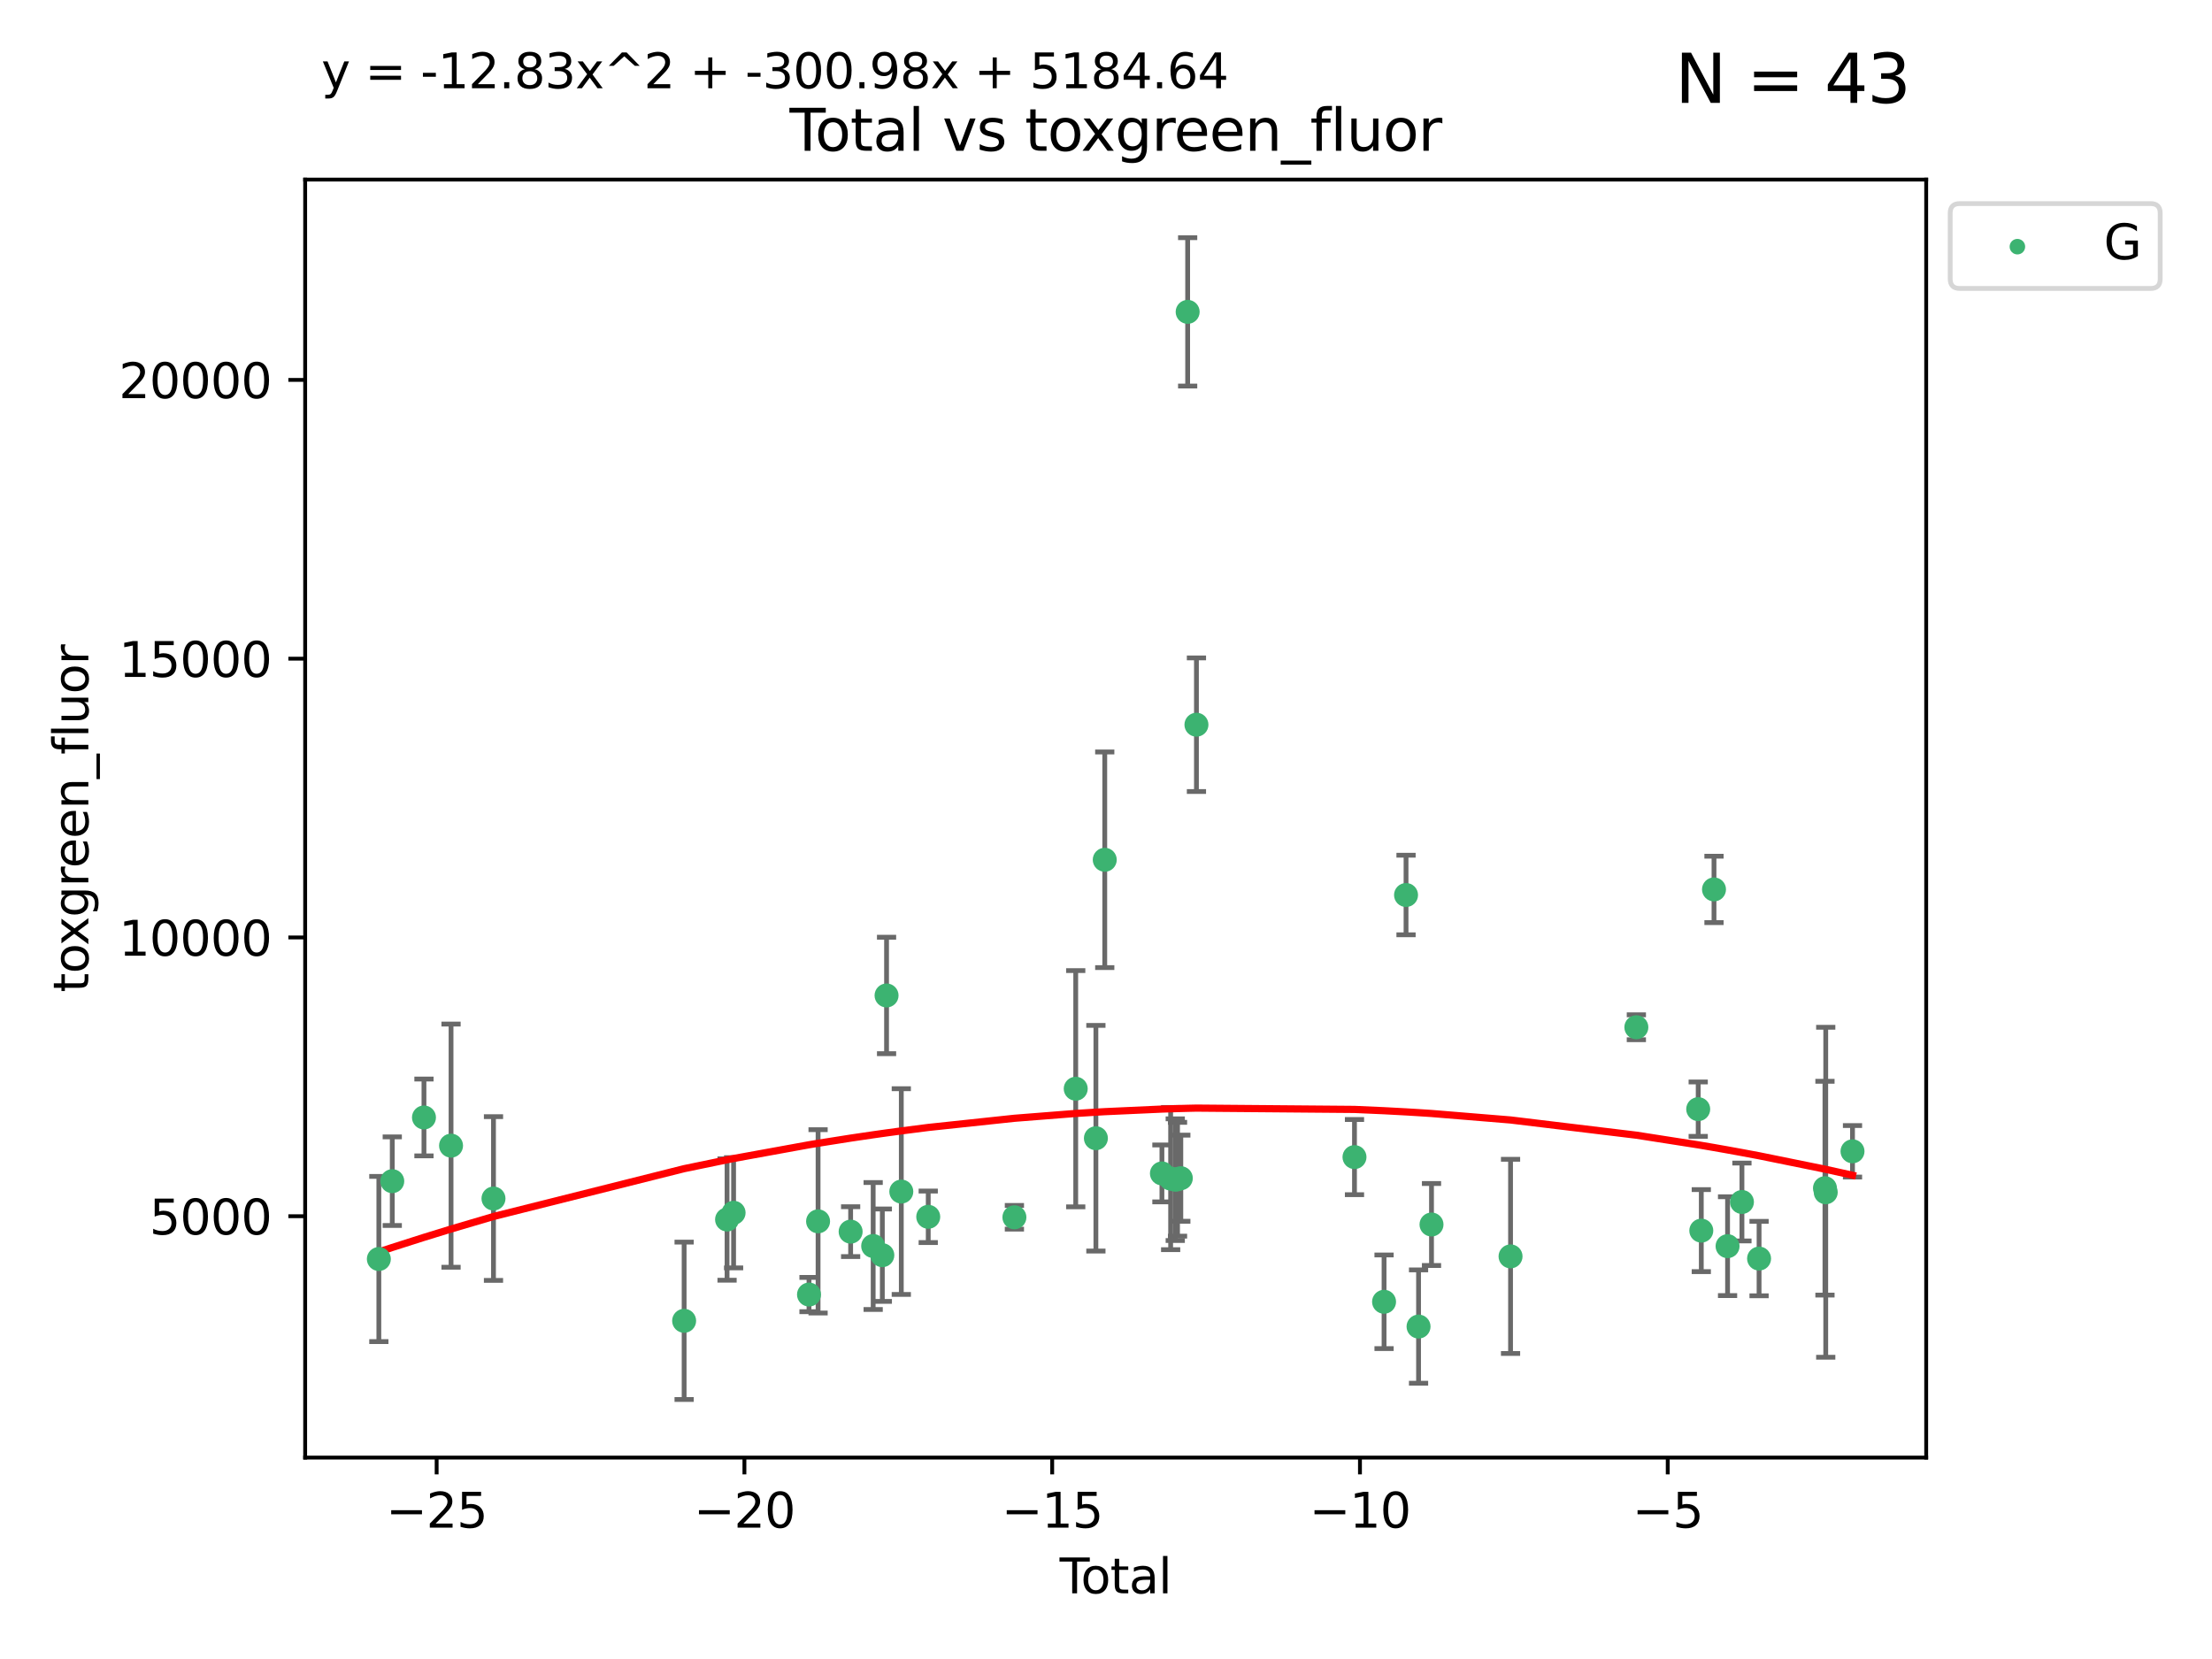 <?xml version="1.0" encoding="utf-8" standalone="no"?>
<!DOCTYPE svg PUBLIC "-//W3C//DTD SVG 1.1//EN"
  "http://www.w3.org/Graphics/SVG/1.1/DTD/svg11.dtd">
<svg xmlns:xlink="http://www.w3.org/1999/xlink" width="460.8pt" height="345.6pt" viewBox="0 0 460.8 345.6" xmlns="http://www.w3.org/2000/svg" version="1.1">
 <defs>
  <style type="text/css">*{stroke-linejoin: round; stroke-linecap: butt}</style>
 </defs>
 <g id="figure_1">
  <g id="patch_1">
   <path d="M 0 345.6 
L 460.8 345.6 
L 460.8 0 
L 0 0 
z
" style="fill: #ffffff"/>
  </g>
  <g id="axes_1">
   <g id="patch_2">
    <path d="M 63.571 303.64 
L 401.26 303.64 
L 401.26 37.411 
L 63.571 37.411 
z
" style="fill: #ffffff"/>
   </g>
   <g id="PathCollection_1">
    <defs>
     <path id="mf16439bfd2" d="M 0 1.118 
C 0.297 1.118 0.581 1 0.791 0.791 
C 1 0.581 1.118 0.297 1.118 0 
C 1.118 -0.297 1 -0.581 0.791 -0.791 
C 0.581 -1 0.297 -1.118 0 -1.118 
C -0.297 -1.118 -0.581 -1 -0.791 -0.791 
C -1 -0.581 -1.118 -0.297 -1.118 0 
C -1.118 0.297 -1 0.581 -0.791 0.791 
C -0.581 1 -0.297 1.118 0 1.118 
z
" style="stroke: #3cb371"/>
    </defs>
    <g clip-path="url(#pb1831bae28)">
     <use xlink:href="#mf16439bfd2" x="78.921" y="262.275" style="fill: #3cb371; stroke: #3cb371"/>
     <use xlink:href="#mf16439bfd2" x="81.716" y="246.059" style="fill: #3cb371; stroke: #3cb371"/>
     <use xlink:href="#mf16439bfd2" x="88.319" y="232.789" style="fill: #3cb371; stroke: #3cb371"/>
     <use xlink:href="#mf16439bfd2" x="93.961" y="238.659" style="fill: #3cb371; stroke: #3cb371"/>
     <use xlink:href="#mf16439bfd2" x="102.803" y="249.676" style="fill: #3cb371; stroke: #3cb371"/>
     <use xlink:href="#mf16439bfd2" x="142.517" y="275.148" style="fill: #3cb371; stroke: #3cb371"/>
     <use xlink:href="#mf16439bfd2" x="151.46" y="254.048" style="fill: #3cb371; stroke: #3cb371"/>
     <use xlink:href="#mf16439bfd2" x="152.821" y="252.641" style="fill: #3cb371; stroke: #3cb371"/>
     <use xlink:href="#mf16439bfd2" x="168.531" y="269.678" style="fill: #3cb371; stroke: #3cb371"/>
     <use xlink:href="#mf16439bfd2" x="170.42" y="254.428" style="fill: #3cb371; stroke: #3cb371"/>
     <use xlink:href="#mf16439bfd2" x="177.203" y="256.574" style="fill: #3cb371; stroke: #3cb371"/>
     <use xlink:href="#mf16439bfd2" x="181.898" y="259.566" style="fill: #3cb371; stroke: #3cb371"/>
     <use xlink:href="#mf16439bfd2" x="183.805" y="261.478" style="fill: #3cb371; stroke: #3cb371"/>
     <use xlink:href="#mf16439bfd2" x="184.686" y="207.373" style="fill: #3cb371; stroke: #3cb371"/>
     <use xlink:href="#mf16439bfd2" x="187.758" y="248.227" style="fill: #3cb371; stroke: #3cb371"/>
     <use xlink:href="#mf16439bfd2" x="193.369" y="253.484" style="fill: #3cb371; stroke: #3cb371"/>
     <use xlink:href="#mf16439bfd2" x="211.319" y="253.586" style="fill: #3cb371; stroke: #3cb371"/>
     <use xlink:href="#mf16439bfd2" x="224.093" y="226.801" style="fill: #3cb371; stroke: #3cb371"/>
     <use xlink:href="#mf16439bfd2" x="228.295" y="237.114" style="fill: #3cb371; stroke: #3cb371"/>
     <use xlink:href="#mf16439bfd2" x="230.14" y="179.107" style="fill: #3cb371; stroke: #3cb371"/>
     <use xlink:href="#mf16439bfd2" x="242.049" y="244.445" style="fill: #3cb371; stroke: #3cb371"/>
     <use xlink:href="#mf16439bfd2" x="243.867" y="245.516" style="fill: #3cb371; stroke: #3cb371"/>
     <use xlink:href="#mf16439bfd2" x="244.828" y="245.747" style="fill: #3cb371; stroke: #3cb371"/>
     <use xlink:href="#mf16439bfd2" x="245.3" y="245.659" style="fill: #3cb371; stroke: #3cb371"/>
     <use xlink:href="#mf16439bfd2" x="245.986" y="245.441" style="fill: #3cb371; stroke: #3cb371"/>
     <use xlink:href="#mf16439bfd2" x="247.411" y="64.967" style="fill: #3cb371; stroke: #3cb371"/>
     <use xlink:href="#mf16439bfd2" x="249.241" y="150.97" style="fill: #3cb371; stroke: #3cb371"/>
     <use xlink:href="#mf16439bfd2" x="282.165" y="241.044" style="fill: #3cb371; stroke: #3cb371"/>
     <use xlink:href="#mf16439bfd2" x="288.325" y="271.184" style="fill: #3cb371; stroke: #3cb371"/>
     <use xlink:href="#mf16439bfd2" x="292.903" y="186.447" style="fill: #3cb371; stroke: #3cb371"/>
     <use xlink:href="#mf16439bfd2" x="295.51" y="276.348" style="fill: #3cb371; stroke: #3cb371"/>
     <use xlink:href="#mf16439bfd2" x="298.209" y="255.088" style="fill: #3cb371; stroke: #3cb371"/>
     <use xlink:href="#mf16439bfd2" x="314.675" y="261.727" style="fill: #3cb371; stroke: #3cb371"/>
     <use xlink:href="#mf16439bfd2" x="340.883" y="213.997" style="fill: #3cb371; stroke: #3cb371"/>
     <use xlink:href="#mf16439bfd2" x="353.768" y="231.055" style="fill: #3cb371; stroke: #3cb371"/>
     <use xlink:href="#mf16439bfd2" x="354.411" y="256.363" style="fill: #3cb371; stroke: #3cb371"/>
     <use xlink:href="#mf16439bfd2" x="357.057" y="185.281" style="fill: #3cb371; stroke: #3cb371"/>
     <use xlink:href="#mf16439bfd2" x="359.884" y="259.599" style="fill: #3cb371; stroke: #3cb371"/>
     <use xlink:href="#mf16439bfd2" x="362.877" y="250.396" style="fill: #3cb371; stroke: #3cb371"/>
     <use xlink:href="#mf16439bfd2" x="366.447" y="262.184" style="fill: #3cb371; stroke: #3cb371"/>
     <use xlink:href="#mf16439bfd2" x="380.173" y="247.521" style="fill: #3cb371; stroke: #3cb371"/>
     <use xlink:href="#mf16439bfd2" x="380.335" y="248.374" style="fill: #3cb371; stroke: #3cb371"/>
     <use xlink:href="#mf16439bfd2" x="385.911" y="239.839" style="fill: #3cb371; stroke: #3cb371"/>
    </g>
   </g>
   <g id="matplotlib.axis_1">
    <g id="xtick_1">
     <g id="line2d_1">
      <defs>
       <path id="mdfcdd7cab0" d="M 0 0 
L 0 3.5 
" style="stroke: #000000; stroke-width: 0.8"/>
      </defs>
      <g>
       <use xlink:href="#mdfcdd7cab0" x="90.961" y="303.64" style="stroke: #000000; stroke-width: 0.8"/>
      </g>
     </g>
     <g id="text_1">
      <!-- −25 -->
      <g transform="translate(80.409 318.238)scale(0.1 -0.1)">
       <defs>
        <path id="DejaVuSans-2212" d="M 678 2272 
L 4684 2272 
L 4684 1741 
L 678 1741 
L 678 2272 
z
" transform="scale(0.016)"/>
        <path id="DejaVuSans-32" d="M 1228 531 
L 3431 531 
L 3431 0 
L 469 0 
L 469 531 
Q 828 903 1448 1529 
Q 2069 2156 2228 2338 
Q 2531 2678 2651 2914 
Q 2772 3150 2772 3378 
Q 2772 3750 2511 3984 
Q 2250 4219 1831 4219 
Q 1534 4219 1204 4116 
Q 875 4013 500 3803 
L 500 4441 
Q 881 4594 1212 4672 
Q 1544 4750 1819 4750 
Q 2544 4750 2975 4387 
Q 3406 4025 3406 3419 
Q 3406 3131 3298 2873 
Q 3191 2616 2906 2266 
Q 2828 2175 2409 1742 
Q 1991 1309 1228 531 
z
" transform="scale(0.016)"/>
        <path id="DejaVuSans-35" d="M 691 4666 
L 3169 4666 
L 3169 4134 
L 1269 4134 
L 1269 2991 
Q 1406 3038 1543 3061 
Q 1681 3084 1819 3084 
Q 2600 3084 3056 2656 
Q 3513 2228 3513 1497 
Q 3513 744 3044 326 
Q 2575 -91 1722 -91 
Q 1428 -91 1123 -41 
Q 819 9 494 109 
L 494 744 
Q 775 591 1075 516 
Q 1375 441 1709 441 
Q 2250 441 2565 725 
Q 2881 1009 2881 1497 
Q 2881 1984 2565 2268 
Q 2250 2553 1709 2553 
Q 1456 2553 1204 2497 
Q 953 2441 691 2322 
L 691 4666 
z
" transform="scale(0.016)"/>
       </defs>
       <use xlink:href="#DejaVuSans-2212"/>
       <use xlink:href="#DejaVuSans-32" x="83.789"/>
       <use xlink:href="#DejaVuSans-35" x="147.412"/>
      </g>
     </g>
    </g>
    <g id="xtick_2">
     <g id="line2d_2">
      <g>
       <use xlink:href="#mdfcdd7cab0" x="155.076" y="303.64" style="stroke: #000000; stroke-width: 0.8"/>
      </g>
     </g>
     <g id="text_2">
      <!-- −20 -->
      <g transform="translate(144.524 318.238)scale(0.1 -0.1)">
       <defs>
        <path id="DejaVuSans-30" d="M 2034 4250 
Q 1547 4250 1301 3770 
Q 1056 3291 1056 2328 
Q 1056 1369 1301 889 
Q 1547 409 2034 409 
Q 2525 409 2770 889 
Q 3016 1369 3016 2328 
Q 3016 3291 2770 3770 
Q 2525 4250 2034 4250 
z
M 2034 4750 
Q 2819 4750 3233 4129 
Q 3647 3509 3647 2328 
Q 3647 1150 3233 529 
Q 2819 -91 2034 -91 
Q 1250 -91 836 529 
Q 422 1150 422 2328 
Q 422 3509 836 4129 
Q 1250 4750 2034 4750 
z
" transform="scale(0.016)"/>
       </defs>
       <use xlink:href="#DejaVuSans-2212"/>
       <use xlink:href="#DejaVuSans-32" x="83.789"/>
       <use xlink:href="#DejaVuSans-30" x="147.412"/>
      </g>
     </g>
    </g>
    <g id="xtick_3">
     <g id="line2d_3">
      <g>
       <use xlink:href="#mdfcdd7cab0" x="219.191" y="303.64" style="stroke: #000000; stroke-width: 0.8"/>
      </g>
     </g>
     <g id="text_3">
      <!-- −15 -->
      <g transform="translate(208.638 318.238)scale(0.1 -0.1)">
       <defs>
        <path id="DejaVuSans-31" d="M 794 531 
L 1825 531 
L 1825 4091 
L 703 3866 
L 703 4441 
L 1819 4666 
L 2450 4666 
L 2450 531 
L 3481 531 
L 3481 0 
L 794 0 
L 794 531 
z
" transform="scale(0.016)"/>
       </defs>
       <use xlink:href="#DejaVuSans-2212"/>
       <use xlink:href="#DejaVuSans-31" x="83.789"/>
       <use xlink:href="#DejaVuSans-35" x="147.412"/>
      </g>
     </g>
    </g>
    <g id="xtick_4">
     <g id="line2d_4">
      <g>
       <use xlink:href="#mdfcdd7cab0" x="283.305" y="303.64" style="stroke: #000000; stroke-width: 0.8"/>
      </g>
     </g>
     <g id="text_4">
      <!-- −10 -->
      <g transform="translate(272.753 318.238)scale(0.1 -0.1)">
       <use xlink:href="#DejaVuSans-2212"/>
       <use xlink:href="#DejaVuSans-31" x="83.789"/>
       <use xlink:href="#DejaVuSans-30" x="147.412"/>
      </g>
     </g>
    </g>
    <g id="xtick_5">
     <g id="line2d_5">
      <g>
       <use xlink:href="#mdfcdd7cab0" x="347.42" y="303.64" style="stroke: #000000; stroke-width: 0.8"/>
      </g>
     </g>
     <g id="text_5">
      <!-- −5 -->
      <g transform="translate(340.049 318.238)scale(0.1 -0.1)">
       <use xlink:href="#DejaVuSans-2212"/>
       <use xlink:href="#DejaVuSans-35" x="83.789"/>
      </g>
     </g>
    </g>
    <g id="text_6">
     <!-- Total -->
     <g transform="translate(220.739 331.917)scale(0.1 -0.1)">
      <defs>
       <path id="DejaVuSans-54" d="M -19 4666 
L 3928 4666 
L 3928 4134 
L 2272 4134 
L 2272 0 
L 1638 0 
L 1638 4134 
L -19 4134 
L -19 4666 
z
" transform="scale(0.016)"/>
       <path id="DejaVuSans-6f" d="M 1959 3097 
Q 1497 3097 1228 2736 
Q 959 2375 959 1747 
Q 959 1119 1226 758 
Q 1494 397 1959 397 
Q 2419 397 2687 759 
Q 2956 1122 2956 1747 
Q 2956 2369 2687 2733 
Q 2419 3097 1959 3097 
z
M 1959 3584 
Q 2709 3584 3137 3096 
Q 3566 2609 3566 1747 
Q 3566 888 3137 398 
Q 2709 -91 1959 -91 
Q 1206 -91 779 398 
Q 353 888 353 1747 
Q 353 2609 779 3096 
Q 1206 3584 1959 3584 
z
" transform="scale(0.016)"/>
       <path id="DejaVuSans-74" d="M 1172 4494 
L 1172 3500 
L 2356 3500 
L 2356 3053 
L 1172 3053 
L 1172 1153 
Q 1172 725 1289 603 
Q 1406 481 1766 481 
L 2356 481 
L 2356 0 
L 1766 0 
Q 1100 0 847 248 
Q 594 497 594 1153 
L 594 3053 
L 172 3053 
L 172 3500 
L 594 3500 
L 594 4494 
L 1172 4494 
z
" transform="scale(0.016)"/>
       <path id="DejaVuSans-61" d="M 2194 1759 
Q 1497 1759 1228 1600 
Q 959 1441 959 1056 
Q 959 750 1161 570 
Q 1363 391 1709 391 
Q 2188 391 2477 730 
Q 2766 1069 2766 1631 
L 2766 1759 
L 2194 1759 
z
M 3341 1997 
L 3341 0 
L 2766 0 
L 2766 531 
Q 2569 213 2275 61 
Q 1981 -91 1556 -91 
Q 1019 -91 701 211 
Q 384 513 384 1019 
Q 384 1609 779 1909 
Q 1175 2209 1959 2209 
L 2766 2209 
L 2766 2266 
Q 2766 2663 2505 2880 
Q 2244 3097 1772 3097 
Q 1472 3097 1187 3025 
Q 903 2953 641 2809 
L 641 3341 
Q 956 3463 1253 3523 
Q 1550 3584 1831 3584 
Q 2591 3584 2966 3190 
Q 3341 2797 3341 1997 
z
" transform="scale(0.016)"/>
       <path id="DejaVuSans-6c" d="M 603 4863 
L 1178 4863 
L 1178 0 
L 603 0 
L 603 4863 
z
" transform="scale(0.016)"/>
      </defs>
      <use xlink:href="#DejaVuSans-54"/>
      <use xlink:href="#DejaVuSans-6f" x="44.084"/>
      <use xlink:href="#DejaVuSans-74" x="105.266"/>
      <use xlink:href="#DejaVuSans-61" x="144.475"/>
      <use xlink:href="#DejaVuSans-6c" x="205.754"/>
     </g>
    </g>
   </g>
   <g id="matplotlib.axis_2">
    <g id="ytick_1">
     <g id="line2d_6">
      <defs>
       <path id="meb599597ec" d="M 0 0 
L -3.5 0 
" style="stroke: #000000; stroke-width: 0.8"/>
      </defs>
      <g>
       <use xlink:href="#meb599597ec" x="63.571" y="253.36" style="stroke: #000000; stroke-width: 0.8"/>
      </g>
     </g>
     <g id="text_7">
      <!-- 5000 -->
      <g transform="translate(31.121 257.159)scale(0.1 -0.1)">
       <use xlink:href="#DejaVuSans-35"/>
       <use xlink:href="#DejaVuSans-30" x="63.623"/>
       <use xlink:href="#DejaVuSans-30" x="127.246"/>
       <use xlink:href="#DejaVuSans-30" x="190.869"/>
      </g>
     </g>
    </g>
    <g id="ytick_2">
     <g id="line2d_7">
      <g>
       <use xlink:href="#meb599597ec" x="63.571" y="195.287" style="stroke: #000000; stroke-width: 0.8"/>
      </g>
     </g>
     <g id="text_8">
      <!-- 10000 -->
      <g transform="translate(24.759 199.086)scale(0.1 -0.1)">
       <use xlink:href="#DejaVuSans-31"/>
       <use xlink:href="#DejaVuSans-30" x="63.623"/>
       <use xlink:href="#DejaVuSans-30" x="127.246"/>
       <use xlink:href="#DejaVuSans-30" x="190.869"/>
       <use xlink:href="#DejaVuSans-30" x="254.492"/>
      </g>
     </g>
    </g>
    <g id="ytick_3">
     <g id="line2d_8">
      <g>
       <use xlink:href="#meb599597ec" x="63.571" y="137.214" style="stroke: #000000; stroke-width: 0.8"/>
      </g>
     </g>
     <g id="text_9">
      <!-- 15000 -->
      <g transform="translate(24.759 141.014)scale(0.1 -0.1)">
       <use xlink:href="#DejaVuSans-31"/>
       <use xlink:href="#DejaVuSans-35" x="63.623"/>
       <use xlink:href="#DejaVuSans-30" x="127.246"/>
       <use xlink:href="#DejaVuSans-30" x="190.869"/>
       <use xlink:href="#DejaVuSans-30" x="254.492"/>
      </g>
     </g>
    </g>
    <g id="ytick_4">
     <g id="line2d_9">
      <g>
       <use xlink:href="#meb599597ec" x="63.571" y="79.142" style="stroke: #000000; stroke-width: 0.8"/>
      </g>
     </g>
     <g id="text_10">
      <!-- 20000 -->
      <g transform="translate(24.759 82.941)scale(0.1 -0.1)">
       <use xlink:href="#DejaVuSans-32"/>
       <use xlink:href="#DejaVuSans-30" x="63.623"/>
       <use xlink:href="#DejaVuSans-30" x="127.246"/>
       <use xlink:href="#DejaVuSans-30" x="190.869"/>
       <use xlink:href="#DejaVuSans-30" x="254.492"/>
      </g>
     </g>
    </g>
    <g id="text_11">
     <!-- toxgreen_fluor -->
     <g transform="translate(18.401 206.72)rotate(-90)scale(0.1 -0.1)">
      <defs>
       <path id="DejaVuSans-78" d="M 3513 3500 
L 2247 1797 
L 3578 0 
L 2900 0 
L 1881 1375 
L 863 0 
L 184 0 
L 1544 1831 
L 300 3500 
L 978 3500 
L 1906 2253 
L 2834 3500 
L 3513 3500 
z
" transform="scale(0.016)"/>
       <path id="DejaVuSans-67" d="M 2906 1791 
Q 2906 2416 2648 2759 
Q 2391 3103 1925 3103 
Q 1463 3103 1205 2759 
Q 947 2416 947 1791 
Q 947 1169 1205 825 
Q 1463 481 1925 481 
Q 2391 481 2648 825 
Q 2906 1169 2906 1791 
z
M 3481 434 
Q 3481 -459 3084 -895 
Q 2688 -1331 1869 -1331 
Q 1566 -1331 1297 -1286 
Q 1028 -1241 775 -1147 
L 775 -588 
Q 1028 -725 1275 -790 
Q 1522 -856 1778 -856 
Q 2344 -856 2625 -561 
Q 2906 -266 2906 331 
L 2906 616 
Q 2728 306 2450 153 
Q 2172 0 1784 0 
Q 1141 0 747 490 
Q 353 981 353 1791 
Q 353 2603 747 3093 
Q 1141 3584 1784 3584 
Q 2172 3584 2450 3431 
Q 2728 3278 2906 2969 
L 2906 3500 
L 3481 3500 
L 3481 434 
z
" transform="scale(0.016)"/>
       <path id="DejaVuSans-72" d="M 2631 2963 
Q 2534 3019 2420 3045 
Q 2306 3072 2169 3072 
Q 1681 3072 1420 2755 
Q 1159 2438 1159 1844 
L 1159 0 
L 581 0 
L 581 3500 
L 1159 3500 
L 1159 2956 
Q 1341 3275 1631 3429 
Q 1922 3584 2338 3584 
Q 2397 3584 2469 3576 
Q 2541 3569 2628 3553 
L 2631 2963 
z
" transform="scale(0.016)"/>
       <path id="DejaVuSans-65" d="M 3597 1894 
L 3597 1613 
L 953 1613 
Q 991 1019 1311 708 
Q 1631 397 2203 397 
Q 2534 397 2845 478 
Q 3156 559 3463 722 
L 3463 178 
Q 3153 47 2828 -22 
Q 2503 -91 2169 -91 
Q 1331 -91 842 396 
Q 353 884 353 1716 
Q 353 2575 817 3079 
Q 1281 3584 2069 3584 
Q 2775 3584 3186 3129 
Q 3597 2675 3597 1894 
z
M 3022 2063 
Q 3016 2534 2758 2815 
Q 2500 3097 2075 3097 
Q 1594 3097 1305 2825 
Q 1016 2553 972 2059 
L 3022 2063 
z
" transform="scale(0.016)"/>
       <path id="DejaVuSans-6e" d="M 3513 2113 
L 3513 0 
L 2938 0 
L 2938 2094 
Q 2938 2591 2744 2837 
Q 2550 3084 2163 3084 
Q 1697 3084 1428 2787 
Q 1159 2491 1159 1978 
L 1159 0 
L 581 0 
L 581 3500 
L 1159 3500 
L 1159 2956 
Q 1366 3272 1645 3428 
Q 1925 3584 2291 3584 
Q 2894 3584 3203 3211 
Q 3513 2838 3513 2113 
z
" transform="scale(0.016)"/>
       <path id="DejaVuSans-5f" d="M 3263 -1063 
L 3263 -1509 
L -63 -1509 
L -63 -1063 
L 3263 -1063 
z
" transform="scale(0.016)"/>
       <path id="DejaVuSans-66" d="M 2375 4863 
L 2375 4384 
L 1825 4384 
Q 1516 4384 1395 4259 
Q 1275 4134 1275 3809 
L 1275 3500 
L 2222 3500 
L 2222 3053 
L 1275 3053 
L 1275 0 
L 697 0 
L 697 3053 
L 147 3053 
L 147 3500 
L 697 3500 
L 697 3744 
Q 697 4328 969 4595 
Q 1241 4863 1831 4863 
L 2375 4863 
z
" transform="scale(0.016)"/>
       <path id="DejaVuSans-75" d="M 544 1381 
L 544 3500 
L 1119 3500 
L 1119 1403 
Q 1119 906 1312 657 
Q 1506 409 1894 409 
Q 2359 409 2629 706 
Q 2900 1003 2900 1516 
L 2900 3500 
L 3475 3500 
L 3475 0 
L 2900 0 
L 2900 538 
Q 2691 219 2414 64 
Q 2138 -91 1772 -91 
Q 1169 -91 856 284 
Q 544 659 544 1381 
z
M 1991 3584 
L 1991 3584 
z
" transform="scale(0.016)"/>
      </defs>
      <use xlink:href="#DejaVuSans-74"/>
      <use xlink:href="#DejaVuSans-6f" x="39.209"/>
      <use xlink:href="#DejaVuSans-78" x="97.266"/>
      <use xlink:href="#DejaVuSans-67" x="156.445"/>
      <use xlink:href="#DejaVuSans-72" x="219.922"/>
      <use xlink:href="#DejaVuSans-65" x="258.785"/>
      <use xlink:href="#DejaVuSans-65" x="320.309"/>
      <use xlink:href="#DejaVuSans-6e" x="381.832"/>
      <use xlink:href="#DejaVuSans-5f" x="445.211"/>
      <use xlink:href="#DejaVuSans-66" x="495.211"/>
      <use xlink:href="#DejaVuSans-6c" x="530.416"/>
      <use xlink:href="#DejaVuSans-75" x="558.199"/>
      <use xlink:href="#DejaVuSans-6f" x="621.578"/>
      <use xlink:href="#DejaVuSans-72" x="682.76"/>
     </g>
    </g>
   </g>
   <g id="LineCollection_1">
    <path d="M 78.921 279.48 
L 78.921 245.069 
" clip-path="url(#pb1831bae28)" style="fill: none; stroke: #696969"/>
    <path d="M 81.716 255.286 
L 81.716 236.832 
" clip-path="url(#pb1831bae28)" style="fill: none; stroke: #696969"/>
    <path d="M 88.319 240.792 
L 88.319 224.785 
" clip-path="url(#pb1831bae28)" style="fill: none; stroke: #696969"/>
    <path d="M 93.961 263.987 
L 93.961 213.332 
" clip-path="url(#pb1831bae28)" style="fill: none; stroke: #696969"/>
    <path d="M 102.803 266.733 
L 102.803 232.618 
" clip-path="url(#pb1831bae28)" style="fill: none; stroke: #696969"/>
    <path d="M 142.517 291.539 
L 142.517 258.758 
" clip-path="url(#pb1831bae28)" style="fill: none; stroke: #696969"/>
    <path d="M 151.46 266.69 
L 151.46 241.405 
" clip-path="url(#pb1831bae28)" style="fill: none; stroke: #696969"/>
    <path d="M 152.821 264.126 
L 152.821 241.156 
" clip-path="url(#pb1831bae28)" style="fill: none; stroke: #696969"/>
    <path d="M 168.531 273.247 
L 168.531 266.109 
" clip-path="url(#pb1831bae28)" style="fill: none; stroke: #696969"/>
    <path d="M 170.42 273.524 
L 170.42 235.332 
" clip-path="url(#pb1831bae28)" style="fill: none; stroke: #696969"/>
    <path d="M 177.203 261.766 
L 177.203 251.381 
" clip-path="url(#pb1831bae28)" style="fill: none; stroke: #696969"/>
    <path d="M 181.898 272.787 
L 181.898 246.345 
" clip-path="url(#pb1831bae28)" style="fill: none; stroke: #696969"/>
    <path d="M 183.805 271.103 
L 183.805 251.854 
" clip-path="url(#pb1831bae28)" style="fill: none; stroke: #696969"/>
    <path d="M 184.686 219.501 
L 184.686 195.245 
" clip-path="url(#pb1831bae28)" style="fill: none; stroke: #696969"/>
    <path d="M 187.758 269.655 
L 187.758 226.8 
" clip-path="url(#pb1831bae28)" style="fill: none; stroke: #696969"/>
    <path d="M 193.369 258.847 
L 193.369 248.121 
" clip-path="url(#pb1831bae28)" style="fill: none; stroke: #696969"/>
    <path d="M 211.319 256.053 
L 211.319 251.119 
" clip-path="url(#pb1831bae28)" style="fill: none; stroke: #696969"/>
    <path d="M 224.093 251.409 
L 224.093 202.193 
" clip-path="url(#pb1831bae28)" style="fill: none; stroke: #696969"/>
    <path d="M 228.295 260.618 
L 228.295 213.61 
" clip-path="url(#pb1831bae28)" style="fill: none; stroke: #696969"/>
    <path d="M 230.14 201.565 
L 230.14 156.648 
" clip-path="url(#pb1831bae28)" style="fill: none; stroke: #696969"/>
    <path d="M 242.049 250.373 
L 242.049 238.518 
" clip-path="url(#pb1831bae28)" style="fill: none; stroke: #696969"/>
    <path d="M 243.867 260.33 
L 243.867 230.703 
" clip-path="url(#pb1831bae28)" style="fill: none; stroke: #696969"/>
    <path d="M 244.828 258.42 
L 244.828 233.075 
" clip-path="url(#pb1831bae28)" style="fill: none; stroke: #696969"/>
    <path d="M 245.3 257.517 
L 245.3 233.802 
" clip-path="url(#pb1831bae28)" style="fill: none; stroke: #696969"/>
    <path d="M 245.986 254.412 
L 245.986 236.471 
" clip-path="url(#pb1831bae28)" style="fill: none; stroke: #696969"/>
    <path d="M 247.411 80.422 
L 247.411 49.513 
" clip-path="url(#pb1831bae28)" style="fill: none; stroke: #696969"/>
    <path d="M 249.241 164.888 
L 249.241 137.052 
" clip-path="url(#pb1831bae28)" style="fill: none; stroke: #696969"/>
    <path d="M 282.165 248.874 
L 282.165 233.214 
" clip-path="url(#pb1831bae28)" style="fill: none; stroke: #696969"/>
    <path d="M 288.325 280.938 
L 288.325 261.43 
" clip-path="url(#pb1831bae28)" style="fill: none; stroke: #696969"/>
    <path d="M 292.903 194.737 
L 292.903 178.158 
" clip-path="url(#pb1831bae28)" style="fill: none; stroke: #696969"/>
    <path d="M 295.51 288.149 
L 295.51 264.546 
" clip-path="url(#pb1831bae28)" style="fill: none; stroke: #696969"/>
    <path d="M 298.209 263.627 
L 298.209 246.548 
" clip-path="url(#pb1831bae28)" style="fill: none; stroke: #696969"/>
    <path d="M 314.675 281.953 
L 314.675 241.502 
" clip-path="url(#pb1831bae28)" style="fill: none; stroke: #696969"/>
    <path d="M 340.883 216.593 
L 340.883 211.402 
" clip-path="url(#pb1831bae28)" style="fill: none; stroke: #696969"/>
    <path d="M 353.768 236.719 
L 353.768 225.392 
" clip-path="url(#pb1831bae28)" style="fill: none; stroke: #696969"/>
    <path d="M 354.411 264.905 
L 354.411 247.82 
" clip-path="url(#pb1831bae28)" style="fill: none; stroke: #696969"/>
    <path d="M 357.057 192.197 
L 357.057 178.366 
" clip-path="url(#pb1831bae28)" style="fill: none; stroke: #696969"/>
    <path d="M 359.884 269.895 
L 359.884 249.303 
" clip-path="url(#pb1831bae28)" style="fill: none; stroke: #696969"/>
    <path d="M 362.877 258.505 
L 362.877 242.287 
" clip-path="url(#pb1831bae28)" style="fill: none; stroke: #696969"/>
    <path d="M 366.447 269.935 
L 366.447 254.432 
" clip-path="url(#pb1831bae28)" style="fill: none; stroke: #696969"/>
    <path d="M 380.173 269.792 
L 380.173 225.25 
" clip-path="url(#pb1831bae28)" style="fill: none; stroke: #696969"/>
    <path d="M 380.335 282.744 
L 380.335 214.005 
" clip-path="url(#pb1831bae28)" style="fill: none; stroke: #696969"/>
    <path d="M 385.911 245.204 
L 385.911 234.475 
" clip-path="url(#pb1831bae28)" style="fill: none; stroke: #696969"/>
   </g>
   <g id="line2d_10">
    <defs>
     <path id="mc824efc369" d="M 2 0 
L -2 -0 
" style="stroke: #696969"/>
    </defs>
    <g clip-path="url(#pb1831bae28)">
     <use xlink:href="#mc824efc369" x="78.921" y="279.48" style="fill: #696969; stroke: #696969"/>
     <use xlink:href="#mc824efc369" x="81.716" y="255.286" style="fill: #696969; stroke: #696969"/>
     <use xlink:href="#mc824efc369" x="88.319" y="240.792" style="fill: #696969; stroke: #696969"/>
     <use xlink:href="#mc824efc369" x="93.961" y="263.987" style="fill: #696969; stroke: #696969"/>
     <use xlink:href="#mc824efc369" x="102.803" y="266.733" style="fill: #696969; stroke: #696969"/>
     <use xlink:href="#mc824efc369" x="142.517" y="291.539" style="fill: #696969; stroke: #696969"/>
     <use xlink:href="#mc824efc369" x="151.46" y="266.69" style="fill: #696969; stroke: #696969"/>
     <use xlink:href="#mc824efc369" x="152.821" y="264.126" style="fill: #696969; stroke: #696969"/>
     <use xlink:href="#mc824efc369" x="168.531" y="273.247" style="fill: #696969; stroke: #696969"/>
     <use xlink:href="#mc824efc369" x="170.42" y="273.524" style="fill: #696969; stroke: #696969"/>
     <use xlink:href="#mc824efc369" x="177.203" y="261.766" style="fill: #696969; stroke: #696969"/>
     <use xlink:href="#mc824efc369" x="181.898" y="272.787" style="fill: #696969; stroke: #696969"/>
     <use xlink:href="#mc824efc369" x="183.805" y="271.103" style="fill: #696969; stroke: #696969"/>
     <use xlink:href="#mc824efc369" x="184.686" y="219.501" style="fill: #696969; stroke: #696969"/>
     <use xlink:href="#mc824efc369" x="187.758" y="269.655" style="fill: #696969; stroke: #696969"/>
     <use xlink:href="#mc824efc369" x="193.369" y="258.847" style="fill: #696969; stroke: #696969"/>
     <use xlink:href="#mc824efc369" x="211.319" y="256.053" style="fill: #696969; stroke: #696969"/>
     <use xlink:href="#mc824efc369" x="224.093" y="251.409" style="fill: #696969; stroke: #696969"/>
     <use xlink:href="#mc824efc369" x="228.295" y="260.618" style="fill: #696969; stroke: #696969"/>
     <use xlink:href="#mc824efc369" x="230.14" y="201.565" style="fill: #696969; stroke: #696969"/>
     <use xlink:href="#mc824efc369" x="242.049" y="250.373" style="fill: #696969; stroke: #696969"/>
     <use xlink:href="#mc824efc369" x="243.867" y="260.33" style="fill: #696969; stroke: #696969"/>
     <use xlink:href="#mc824efc369" x="244.828" y="258.42" style="fill: #696969; stroke: #696969"/>
     <use xlink:href="#mc824efc369" x="245.3" y="257.517" style="fill: #696969; stroke: #696969"/>
     <use xlink:href="#mc824efc369" x="245.986" y="254.412" style="fill: #696969; stroke: #696969"/>
     <use xlink:href="#mc824efc369" x="247.411" y="80.422" style="fill: #696969; stroke: #696969"/>
     <use xlink:href="#mc824efc369" x="249.241" y="164.888" style="fill: #696969; stroke: #696969"/>
     <use xlink:href="#mc824efc369" x="282.165" y="248.874" style="fill: #696969; stroke: #696969"/>
     <use xlink:href="#mc824efc369" x="288.325" y="280.938" style="fill: #696969; stroke: #696969"/>
     <use xlink:href="#mc824efc369" x="292.903" y="194.737" style="fill: #696969; stroke: #696969"/>
     <use xlink:href="#mc824efc369" x="295.51" y="288.149" style="fill: #696969; stroke: #696969"/>
     <use xlink:href="#mc824efc369" x="298.209" y="263.627" style="fill: #696969; stroke: #696969"/>
     <use xlink:href="#mc824efc369" x="314.675" y="281.953" style="fill: #696969; stroke: #696969"/>
     <use xlink:href="#mc824efc369" x="340.883" y="216.593" style="fill: #696969; stroke: #696969"/>
     <use xlink:href="#mc824efc369" x="353.768" y="236.719" style="fill: #696969; stroke: #696969"/>
     <use xlink:href="#mc824efc369" x="354.411" y="264.905" style="fill: #696969; stroke: #696969"/>
     <use xlink:href="#mc824efc369" x="357.057" y="192.197" style="fill: #696969; stroke: #696969"/>
     <use xlink:href="#mc824efc369" x="359.884" y="269.895" style="fill: #696969; stroke: #696969"/>
     <use xlink:href="#mc824efc369" x="362.877" y="258.505" style="fill: #696969; stroke: #696969"/>
     <use xlink:href="#mc824efc369" x="366.447" y="269.935" style="fill: #696969; stroke: #696969"/>
     <use xlink:href="#mc824efc369" x="380.173" y="269.792" style="fill: #696969; stroke: #696969"/>
     <use xlink:href="#mc824efc369" x="380.335" y="282.744" style="fill: #696969; stroke: #696969"/>
     <use xlink:href="#mc824efc369" x="385.911" y="245.204" style="fill: #696969; stroke: #696969"/>
    </g>
   </g>
   <g id="line2d_11">
    <g clip-path="url(#pb1831bae28)">
     <use xlink:href="#mc824efc369" x="78.921" y="245.069" style="fill: #696969; stroke: #696969"/>
     <use xlink:href="#mc824efc369" x="81.716" y="236.832" style="fill: #696969; stroke: #696969"/>
     <use xlink:href="#mc824efc369" x="88.319" y="224.785" style="fill: #696969; stroke: #696969"/>
     <use xlink:href="#mc824efc369" x="93.961" y="213.332" style="fill: #696969; stroke: #696969"/>
     <use xlink:href="#mc824efc369" x="102.803" y="232.618" style="fill: #696969; stroke: #696969"/>
     <use xlink:href="#mc824efc369" x="142.517" y="258.758" style="fill: #696969; stroke: #696969"/>
     <use xlink:href="#mc824efc369" x="151.46" y="241.405" style="fill: #696969; stroke: #696969"/>
     <use xlink:href="#mc824efc369" x="152.821" y="241.156" style="fill: #696969; stroke: #696969"/>
     <use xlink:href="#mc824efc369" x="168.531" y="266.109" style="fill: #696969; stroke: #696969"/>
     <use xlink:href="#mc824efc369" x="170.42" y="235.332" style="fill: #696969; stroke: #696969"/>
     <use xlink:href="#mc824efc369" x="177.203" y="251.381" style="fill: #696969; stroke: #696969"/>
     <use xlink:href="#mc824efc369" x="181.898" y="246.345" style="fill: #696969; stroke: #696969"/>
     <use xlink:href="#mc824efc369" x="183.805" y="251.854" style="fill: #696969; stroke: #696969"/>
     <use xlink:href="#mc824efc369" x="184.686" y="195.245" style="fill: #696969; stroke: #696969"/>
     <use xlink:href="#mc824efc369" x="187.758" y="226.8" style="fill: #696969; stroke: #696969"/>
     <use xlink:href="#mc824efc369" x="193.369" y="248.121" style="fill: #696969; stroke: #696969"/>
     <use xlink:href="#mc824efc369" x="211.319" y="251.119" style="fill: #696969; stroke: #696969"/>
     <use xlink:href="#mc824efc369" x="224.093" y="202.193" style="fill: #696969; stroke: #696969"/>
     <use xlink:href="#mc824efc369" x="228.295" y="213.61" style="fill: #696969; stroke: #696969"/>
     <use xlink:href="#mc824efc369" x="230.14" y="156.648" style="fill: #696969; stroke: #696969"/>
     <use xlink:href="#mc824efc369" x="242.049" y="238.518" style="fill: #696969; stroke: #696969"/>
     <use xlink:href="#mc824efc369" x="243.867" y="230.703" style="fill: #696969; stroke: #696969"/>
     <use xlink:href="#mc824efc369" x="244.828" y="233.075" style="fill: #696969; stroke: #696969"/>
     <use xlink:href="#mc824efc369" x="245.3" y="233.802" style="fill: #696969; stroke: #696969"/>
     <use xlink:href="#mc824efc369" x="245.986" y="236.471" style="fill: #696969; stroke: #696969"/>
     <use xlink:href="#mc824efc369" x="247.411" y="49.513" style="fill: #696969; stroke: #696969"/>
     <use xlink:href="#mc824efc369" x="249.241" y="137.052" style="fill: #696969; stroke: #696969"/>
     <use xlink:href="#mc824efc369" x="282.165" y="233.214" style="fill: #696969; stroke: #696969"/>
     <use xlink:href="#mc824efc369" x="288.325" y="261.43" style="fill: #696969; stroke: #696969"/>
     <use xlink:href="#mc824efc369" x="292.903" y="178.158" style="fill: #696969; stroke: #696969"/>
     <use xlink:href="#mc824efc369" x="295.51" y="264.546" style="fill: #696969; stroke: #696969"/>
     <use xlink:href="#mc824efc369" x="298.209" y="246.548" style="fill: #696969; stroke: #696969"/>
     <use xlink:href="#mc824efc369" x="314.675" y="241.502" style="fill: #696969; stroke: #696969"/>
     <use xlink:href="#mc824efc369" x="340.883" y="211.402" style="fill: #696969; stroke: #696969"/>
     <use xlink:href="#mc824efc369" x="353.768" y="225.392" style="fill: #696969; stroke: #696969"/>
     <use xlink:href="#mc824efc369" x="354.411" y="247.82" style="fill: #696969; stroke: #696969"/>
     <use xlink:href="#mc824efc369" x="357.057" y="178.366" style="fill: #696969; stroke: #696969"/>
     <use xlink:href="#mc824efc369" x="359.884" y="249.303" style="fill: #696969; stroke: #696969"/>
     <use xlink:href="#mc824efc369" x="362.877" y="242.287" style="fill: #696969; stroke: #696969"/>
     <use xlink:href="#mc824efc369" x="366.447" y="254.432" style="fill: #696969; stroke: #696969"/>
     <use xlink:href="#mc824efc369" x="380.173" y="225.25" style="fill: #696969; stroke: #696969"/>
     <use xlink:href="#mc824efc369" x="380.335" y="214.005" style="fill: #696969; stroke: #696969"/>
     <use xlink:href="#mc824efc369" x="385.911" y="234.475" style="fill: #696969; stroke: #696969"/>
    </g>
   </g>
   <g id="line2d_12">
    <path d="M 78.921 260.789 
L 81.716 259.873 
L 88.319 257.766 
L 93.961 256.028 
L 102.803 253.42 
L 142.517 243.455 
L 151.46 241.606 
L 152.821 241.337 
L 168.531 238.478 
L 170.42 238.164 
L 177.203 237.091 
L 181.898 236.397 
L 183.805 236.127 
L 184.686 236.004 
L 187.758 235.587 
L 193.369 234.869 
L 211.319 232.958 
L 224.093 231.953 
L 228.295 231.687 
L 230.14 231.58 
L 242.049 231.041 
L 243.867 230.981 
L 244.828 230.952 
L 245.3 230.938 
L 245.986 230.919 
L 247.411 230.881 
L 249.241 230.839 
L 282.165 231.113 
L 288.325 231.383 
L 292.903 231.627 
L 295.51 231.784 
L 298.209 231.959 
L 314.675 233.311 
L 340.883 236.478 
L 353.768 238.491 
L 354.411 238.6 
L 357.057 239.053 
L 359.884 239.552 
L 362.877 240.096 
L 366.447 240.766 
L 380.173 243.557 
L 380.335 243.592 
L 385.911 244.825 
" clip-path="url(#pb1831bae28)" style="fill: none; stroke: #ff0000; stroke-width: 1.5; stroke-linecap: square"/>
   </g>
   <g id="line2d_13">
    <defs>
     <path id="m8d8ce2ed9e" d="M 0 2 
C 0.53 2 1.039 1.789 1.414 1.414 
C 1.789 1.039 2 0.53 2 0 
C 2 -0.53 1.789 -1.039 1.414 -1.414 
C 1.039 -1.789 0.53 -2 0 -2 
C -0.53 -2 -1.039 -1.789 -1.414 -1.414 
C -1.789 -1.039 -2 -0.53 -2 0 
C -2 0.53 -1.789 1.039 -1.414 1.414 
C -1.039 1.789 -0.53 2 0 2 
z
" style="stroke: #3cb371"/>
    </defs>
    <g clip-path="url(#pb1831bae28)">
     <use xlink:href="#m8d8ce2ed9e" x="78.921" y="262.275" style="fill: #3cb371; stroke: #3cb371"/>
     <use xlink:href="#m8d8ce2ed9e" x="81.716" y="246.059" style="fill: #3cb371; stroke: #3cb371"/>
     <use xlink:href="#m8d8ce2ed9e" x="88.319" y="232.789" style="fill: #3cb371; stroke: #3cb371"/>
     <use xlink:href="#m8d8ce2ed9e" x="93.961" y="238.659" style="fill: #3cb371; stroke: #3cb371"/>
     <use xlink:href="#m8d8ce2ed9e" x="102.803" y="249.676" style="fill: #3cb371; stroke: #3cb371"/>
     <use xlink:href="#m8d8ce2ed9e" x="142.517" y="275.148" style="fill: #3cb371; stroke: #3cb371"/>
     <use xlink:href="#m8d8ce2ed9e" x="151.46" y="254.048" style="fill: #3cb371; stroke: #3cb371"/>
     <use xlink:href="#m8d8ce2ed9e" x="152.821" y="252.641" style="fill: #3cb371; stroke: #3cb371"/>
     <use xlink:href="#m8d8ce2ed9e" x="168.531" y="269.678" style="fill: #3cb371; stroke: #3cb371"/>
     <use xlink:href="#m8d8ce2ed9e" x="170.42" y="254.428" style="fill: #3cb371; stroke: #3cb371"/>
     <use xlink:href="#m8d8ce2ed9e" x="177.203" y="256.574" style="fill: #3cb371; stroke: #3cb371"/>
     <use xlink:href="#m8d8ce2ed9e" x="181.898" y="259.566" style="fill: #3cb371; stroke: #3cb371"/>
     <use xlink:href="#m8d8ce2ed9e" x="183.805" y="261.478" style="fill: #3cb371; stroke: #3cb371"/>
     <use xlink:href="#m8d8ce2ed9e" x="184.686" y="207.373" style="fill: #3cb371; stroke: #3cb371"/>
     <use xlink:href="#m8d8ce2ed9e" x="187.758" y="248.227" style="fill: #3cb371; stroke: #3cb371"/>
     <use xlink:href="#m8d8ce2ed9e" x="193.369" y="253.484" style="fill: #3cb371; stroke: #3cb371"/>
     <use xlink:href="#m8d8ce2ed9e" x="211.319" y="253.586" style="fill: #3cb371; stroke: #3cb371"/>
     <use xlink:href="#m8d8ce2ed9e" x="224.093" y="226.801" style="fill: #3cb371; stroke: #3cb371"/>
     <use xlink:href="#m8d8ce2ed9e" x="228.295" y="237.114" style="fill: #3cb371; stroke: #3cb371"/>
     <use xlink:href="#m8d8ce2ed9e" x="230.14" y="179.107" style="fill: #3cb371; stroke: #3cb371"/>
     <use xlink:href="#m8d8ce2ed9e" x="242.049" y="244.445" style="fill: #3cb371; stroke: #3cb371"/>
     <use xlink:href="#m8d8ce2ed9e" x="243.867" y="245.516" style="fill: #3cb371; stroke: #3cb371"/>
     <use xlink:href="#m8d8ce2ed9e" x="244.828" y="245.747" style="fill: #3cb371; stroke: #3cb371"/>
     <use xlink:href="#m8d8ce2ed9e" x="245.3" y="245.659" style="fill: #3cb371; stroke: #3cb371"/>
     <use xlink:href="#m8d8ce2ed9e" x="245.986" y="245.441" style="fill: #3cb371; stroke: #3cb371"/>
     <use xlink:href="#m8d8ce2ed9e" x="247.411" y="64.967" style="fill: #3cb371; stroke: #3cb371"/>
     <use xlink:href="#m8d8ce2ed9e" x="249.241" y="150.97" style="fill: #3cb371; stroke: #3cb371"/>
     <use xlink:href="#m8d8ce2ed9e" x="282.165" y="241.044" style="fill: #3cb371; stroke: #3cb371"/>
     <use xlink:href="#m8d8ce2ed9e" x="288.325" y="271.184" style="fill: #3cb371; stroke: #3cb371"/>
     <use xlink:href="#m8d8ce2ed9e" x="292.903" y="186.447" style="fill: #3cb371; stroke: #3cb371"/>
     <use xlink:href="#m8d8ce2ed9e" x="295.51" y="276.348" style="fill: #3cb371; stroke: #3cb371"/>
     <use xlink:href="#m8d8ce2ed9e" x="298.209" y="255.088" style="fill: #3cb371; stroke: #3cb371"/>
     <use xlink:href="#m8d8ce2ed9e" x="314.675" y="261.727" style="fill: #3cb371; stroke: #3cb371"/>
     <use xlink:href="#m8d8ce2ed9e" x="340.883" y="213.997" style="fill: #3cb371; stroke: #3cb371"/>
     <use xlink:href="#m8d8ce2ed9e" x="353.768" y="231.055" style="fill: #3cb371; stroke: #3cb371"/>
     <use xlink:href="#m8d8ce2ed9e" x="354.411" y="256.363" style="fill: #3cb371; stroke: #3cb371"/>
     <use xlink:href="#m8d8ce2ed9e" x="357.057" y="185.281" style="fill: #3cb371; stroke: #3cb371"/>
     <use xlink:href="#m8d8ce2ed9e" x="359.884" y="259.599" style="fill: #3cb371; stroke: #3cb371"/>
     <use xlink:href="#m8d8ce2ed9e" x="362.877" y="250.396" style="fill: #3cb371; stroke: #3cb371"/>
     <use xlink:href="#m8d8ce2ed9e" x="366.447" y="262.184" style="fill: #3cb371; stroke: #3cb371"/>
     <use xlink:href="#m8d8ce2ed9e" x="380.173" y="247.521" style="fill: #3cb371; stroke: #3cb371"/>
     <use xlink:href="#m8d8ce2ed9e" x="380.335" y="248.374" style="fill: #3cb371; stroke: #3cb371"/>
     <use xlink:href="#m8d8ce2ed9e" x="385.911" y="239.839" style="fill: #3cb371; stroke: #3cb371"/>
    </g>
   </g>
   <g id="patch_3">
    <path d="M 63.571 303.64 
L 63.571 37.411 
" style="fill: none; stroke: #000000; stroke-width: 0.8; stroke-linejoin: miter; stroke-linecap: square"/>
   </g>
   <g id="patch_4">
    <path d="M 401.26 303.64 
L 401.26 37.411 
" style="fill: none; stroke: #000000; stroke-width: 0.8; stroke-linejoin: miter; stroke-linecap: square"/>
   </g>
   <g id="patch_5">
    <path d="M 63.571 303.64 
L 401.26 303.64 
" style="fill: none; stroke: #000000; stroke-width: 0.8; stroke-linejoin: miter; stroke-linecap: square"/>
   </g>
   <g id="patch_6">
    <path d="M 63.571 37.411 
L 401.26 37.411 
" style="fill: none; stroke: #000000; stroke-width: 0.8; stroke-linejoin: miter; stroke-linecap: square"/>
   </g>
   <g id="text_12">
    <!-- N = 43 -->
    <g transform="translate(348.964 21.426)scale(0.14 -0.14)">
     <defs>
      <path id="DejaVuSans-4e" d="M 628 4666 
L 1478 4666 
L 3547 763 
L 3547 4666 
L 4159 4666 
L 4159 0 
L 3309 0 
L 1241 3903 
L 1241 0 
L 628 0 
L 628 4666 
z
" transform="scale(0.016)"/>
      <path id="DejaVuSans-20" transform="scale(0.016)"/>
      <path id="DejaVuSans-3d" d="M 678 2906 
L 4684 2906 
L 4684 2381 
L 678 2381 
L 678 2906 
z
M 678 1631 
L 4684 1631 
L 4684 1100 
L 678 1100 
L 678 1631 
z
" transform="scale(0.016)"/>
      <path id="DejaVuSans-34" d="M 2419 4116 
L 825 1625 
L 2419 1625 
L 2419 4116 
z
M 2253 4666 
L 3047 4666 
L 3047 1625 
L 3713 1625 
L 3713 1100 
L 3047 1100 
L 3047 0 
L 2419 0 
L 2419 1100 
L 313 1100 
L 313 1709 
L 2253 4666 
z
" transform="scale(0.016)"/>
      <path id="DejaVuSans-33" d="M 2597 2516 
Q 3050 2419 3304 2112 
Q 3559 1806 3559 1356 
Q 3559 666 3084 287 
Q 2609 -91 1734 -91 
Q 1441 -91 1130 -33 
Q 819 25 488 141 
L 488 750 
Q 750 597 1062 519 
Q 1375 441 1716 441 
Q 2309 441 2620 675 
Q 2931 909 2931 1356 
Q 2931 1769 2642 2001 
Q 2353 2234 1838 2234 
L 1294 2234 
L 1294 2753 
L 1863 2753 
Q 2328 2753 2575 2939 
Q 2822 3125 2822 3475 
Q 2822 3834 2567 4026 
Q 2313 4219 1838 4219 
Q 1578 4219 1281 4162 
Q 984 4106 628 3988 
L 628 4550 
Q 988 4650 1302 4700 
Q 1616 4750 1894 4750 
Q 2613 4750 3031 4423 
Q 3450 4097 3450 3541 
Q 3450 3153 3228 2886 
Q 3006 2619 2597 2516 
z
" transform="scale(0.016)"/>
     </defs>
     <use xlink:href="#DejaVuSans-4e"/>
     <use xlink:href="#DejaVuSans-20" x="74.805"/>
     <use xlink:href="#DejaVuSans-3d" x="106.592"/>
     <use xlink:href="#DejaVuSans-20" x="190.381"/>
     <use xlink:href="#DejaVuSans-34" x="222.168"/>
     <use xlink:href="#DejaVuSans-33" x="285.791"/>
    </g>
   </g>
   <g id="text_13">
    <!-- y = -12.83x^2 + -300.98x + 5184.64 -->
    <g transform="translate(66.948 18.387)scale(0.1 -0.1)">
     <defs>
      <path id="DejaVuSans-79" d="M 2059 -325 
Q 1816 -950 1584 -1140 
Q 1353 -1331 966 -1331 
L 506 -1331 
L 506 -850 
L 844 -850 
Q 1081 -850 1212 -737 
Q 1344 -625 1503 -206 
L 1606 56 
L 191 3500 
L 800 3500 
L 1894 763 
L 2988 3500 
L 3597 3500 
L 2059 -325 
z
" transform="scale(0.016)"/>
      <path id="DejaVuSans-2d" d="M 313 2009 
L 1997 2009 
L 1997 1497 
L 313 1497 
L 313 2009 
z
" transform="scale(0.016)"/>
      <path id="DejaVuSans-2e" d="M 684 794 
L 1344 794 
L 1344 0 
L 684 0 
L 684 794 
z
" transform="scale(0.016)"/>
      <path id="DejaVuSans-38" d="M 2034 2216 
Q 1584 2216 1326 1975 
Q 1069 1734 1069 1313 
Q 1069 891 1326 650 
Q 1584 409 2034 409 
Q 2484 409 2743 651 
Q 3003 894 3003 1313 
Q 3003 1734 2745 1975 
Q 2488 2216 2034 2216 
z
M 1403 2484 
Q 997 2584 770 2862 
Q 544 3141 544 3541 
Q 544 4100 942 4425 
Q 1341 4750 2034 4750 
Q 2731 4750 3128 4425 
Q 3525 4100 3525 3541 
Q 3525 3141 3298 2862 
Q 3072 2584 2669 2484 
Q 3125 2378 3379 2068 
Q 3634 1759 3634 1313 
Q 3634 634 3220 271 
Q 2806 -91 2034 -91 
Q 1263 -91 848 271 
Q 434 634 434 1313 
Q 434 1759 690 2068 
Q 947 2378 1403 2484 
z
M 1172 3481 
Q 1172 3119 1398 2916 
Q 1625 2713 2034 2713 
Q 2441 2713 2670 2916 
Q 2900 3119 2900 3481 
Q 2900 3844 2670 4047 
Q 2441 4250 2034 4250 
Q 1625 4250 1398 4047 
Q 1172 3844 1172 3481 
z
" transform="scale(0.016)"/>
      <path id="DejaVuSans-5e" d="M 2988 4666 
L 4684 2925 
L 4056 2925 
L 2681 4159 
L 1306 2925 
L 678 2925 
L 2375 4666 
L 2988 4666 
z
" transform="scale(0.016)"/>
      <path id="DejaVuSans-2b" d="M 2944 4013 
L 2944 2272 
L 4684 2272 
L 4684 1741 
L 2944 1741 
L 2944 0 
L 2419 0 
L 2419 1741 
L 678 1741 
L 678 2272 
L 2419 2272 
L 2419 4013 
L 2944 4013 
z
" transform="scale(0.016)"/>
      <path id="DejaVuSans-39" d="M 703 97 
L 703 672 
Q 941 559 1184 500 
Q 1428 441 1663 441 
Q 2288 441 2617 861 
Q 2947 1281 2994 2138 
Q 2813 1869 2534 1725 
Q 2256 1581 1919 1581 
Q 1219 1581 811 2004 
Q 403 2428 403 3163 
Q 403 3881 828 4315 
Q 1253 4750 1959 4750 
Q 2769 4750 3195 4129 
Q 3622 3509 3622 2328 
Q 3622 1225 3098 567 
Q 2575 -91 1691 -91 
Q 1453 -91 1209 -44 
Q 966 3 703 97 
z
M 1959 2075 
Q 2384 2075 2632 2365 
Q 2881 2656 2881 3163 
Q 2881 3666 2632 3958 
Q 2384 4250 1959 4250 
Q 1534 4250 1286 3958 
Q 1038 3666 1038 3163 
Q 1038 2656 1286 2365 
Q 1534 2075 1959 2075 
z
" transform="scale(0.016)"/>
      <path id="DejaVuSans-36" d="M 2113 2584 
Q 1688 2584 1439 2293 
Q 1191 2003 1191 1497 
Q 1191 994 1439 701 
Q 1688 409 2113 409 
Q 2538 409 2786 701 
Q 3034 994 3034 1497 
Q 3034 2003 2786 2293 
Q 2538 2584 2113 2584 
z
M 3366 4563 
L 3366 3988 
Q 3128 4100 2886 4159 
Q 2644 4219 2406 4219 
Q 1781 4219 1451 3797 
Q 1122 3375 1075 2522 
Q 1259 2794 1537 2939 
Q 1816 3084 2150 3084 
Q 2853 3084 3261 2657 
Q 3669 2231 3669 1497 
Q 3669 778 3244 343 
Q 2819 -91 2113 -91 
Q 1303 -91 875 529 
Q 447 1150 447 2328 
Q 447 3434 972 4092 
Q 1497 4750 2381 4750 
Q 2619 4750 2861 4703 
Q 3103 4656 3366 4563 
z
" transform="scale(0.016)"/>
     </defs>
     <use xlink:href="#DejaVuSans-79"/>
     <use xlink:href="#DejaVuSans-20" x="59.18"/>
     <use xlink:href="#DejaVuSans-3d" x="90.967"/>
     <use xlink:href="#DejaVuSans-20" x="174.756"/>
     <use xlink:href="#DejaVuSans-2d" x="206.543"/>
     <use xlink:href="#DejaVuSans-31" x="242.627"/>
     <use xlink:href="#DejaVuSans-32" x="306.25"/>
     <use xlink:href="#DejaVuSans-2e" x="369.873"/>
     <use xlink:href="#DejaVuSans-38" x="401.66"/>
     <use xlink:href="#DejaVuSans-33" x="465.283"/>
     <use xlink:href="#DejaVuSans-78" x="528.906"/>
     <use xlink:href="#DejaVuSans-5e" x="588.086"/>
     <use xlink:href="#DejaVuSans-32" x="671.875"/>
     <use xlink:href="#DejaVuSans-20" x="735.498"/>
     <use xlink:href="#DejaVuSans-2b" x="767.285"/>
     <use xlink:href="#DejaVuSans-20" x="851.074"/>
     <use xlink:href="#DejaVuSans-2d" x="882.861"/>
     <use xlink:href="#DejaVuSans-33" x="918.945"/>
     <use xlink:href="#DejaVuSans-30" x="982.568"/>
     <use xlink:href="#DejaVuSans-30" x="1046.191"/>
     <use xlink:href="#DejaVuSans-2e" x="1109.814"/>
     <use xlink:href="#DejaVuSans-39" x="1141.602"/>
     <use xlink:href="#DejaVuSans-38" x="1205.225"/>
     <use xlink:href="#DejaVuSans-78" x="1268.848"/>
     <use xlink:href="#DejaVuSans-20" x="1328.027"/>
     <use xlink:href="#DejaVuSans-2b" x="1359.814"/>
     <use xlink:href="#DejaVuSans-20" x="1443.604"/>
     <use xlink:href="#DejaVuSans-35" x="1475.391"/>
     <use xlink:href="#DejaVuSans-31" x="1539.014"/>
     <use xlink:href="#DejaVuSans-38" x="1602.637"/>
     <use xlink:href="#DejaVuSans-34" x="1666.26"/>
     <use xlink:href="#DejaVuSans-2e" x="1729.883"/>
     <use xlink:href="#DejaVuSans-36" x="1761.67"/>
     <use xlink:href="#DejaVuSans-34" x="1825.293"/>
    </g>
   </g>
   <g id="text_14">
    <!-- Total vs toxgreen_fluor -->
    <g transform="translate(164.48 31.411)scale(0.12 -0.12)">
     <defs>
      <path id="DejaVuSans-76" d="M 191 3500 
L 800 3500 
L 1894 563 
L 2988 3500 
L 3597 3500 
L 2284 0 
L 1503 0 
L 191 3500 
z
" transform="scale(0.016)"/>
      <path id="DejaVuSans-73" d="M 2834 3397 
L 2834 2853 
Q 2591 2978 2328 3040 
Q 2066 3103 1784 3103 
Q 1356 3103 1142 2972 
Q 928 2841 928 2578 
Q 928 2378 1081 2264 
Q 1234 2150 1697 2047 
L 1894 2003 
Q 2506 1872 2764 1633 
Q 3022 1394 3022 966 
Q 3022 478 2636 193 
Q 2250 -91 1575 -91 
Q 1294 -91 989 -36 
Q 684 19 347 128 
L 347 722 
Q 666 556 975 473 
Q 1284 391 1588 391 
Q 1994 391 2212 530 
Q 2431 669 2431 922 
Q 2431 1156 2273 1281 
Q 2116 1406 1581 1522 
L 1381 1569 
Q 847 1681 609 1914 
Q 372 2147 372 2553 
Q 372 3047 722 3315 
Q 1072 3584 1716 3584 
Q 2034 3584 2315 3537 
Q 2597 3491 2834 3397 
z
" transform="scale(0.016)"/>
     </defs>
     <use xlink:href="#DejaVuSans-54"/>
     <use xlink:href="#DejaVuSans-6f" x="44.084"/>
     <use xlink:href="#DejaVuSans-74" x="105.266"/>
     <use xlink:href="#DejaVuSans-61" x="144.475"/>
     <use xlink:href="#DejaVuSans-6c" x="205.754"/>
     <use xlink:href="#DejaVuSans-20" x="233.537"/>
     <use xlink:href="#DejaVuSans-76" x="265.324"/>
     <use xlink:href="#DejaVuSans-73" x="324.504"/>
     <use xlink:href="#DejaVuSans-20" x="376.604"/>
     <use xlink:href="#DejaVuSans-74" x="408.391"/>
     <use xlink:href="#DejaVuSans-6f" x="447.6"/>
     <use xlink:href="#DejaVuSans-78" x="505.656"/>
     <use xlink:href="#DejaVuSans-67" x="564.836"/>
     <use xlink:href="#DejaVuSans-72" x="628.312"/>
     <use xlink:href="#DejaVuSans-65" x="667.176"/>
     <use xlink:href="#DejaVuSans-65" x="728.699"/>
     <use xlink:href="#DejaVuSans-6e" x="790.223"/>
     <use xlink:href="#DejaVuSans-5f" x="853.602"/>
     <use xlink:href="#DejaVuSans-66" x="903.602"/>
     <use xlink:href="#DejaVuSans-6c" x="938.807"/>
     <use xlink:href="#DejaVuSans-75" x="966.59"/>
     <use xlink:href="#DejaVuSans-6f" x="1029.969"/>
     <use xlink:href="#DejaVuSans-72" x="1091.15"/>
    </g>
   </g>
   <g id="legend_1">
    <g id="patch_7">
     <path d="M 408.26 60.089 
L 448.008 60.089 
Q 450.008 60.089 450.008 58.089 
L 450.008 44.411 
Q 450.008 42.411 448.008 42.411 
L 408.26 42.411 
Q 406.26 42.411 406.26 44.411 
L 406.26 58.089 
Q 406.26 60.089 408.26 60.089 
z
" style="fill: #ffffff; opacity: 0.8; stroke: #cccccc; stroke-linejoin: miter"/>
    </g>
    <g id="PathCollection_2">
     <g>
      <use xlink:href="#mf16439bfd2" x="420.26" y="51.385" style="fill: #3cb371; stroke: #3cb371"/>
     </g>
    </g>
    <g id="text_15">
     <!-- G -->
     <g transform="translate(438.26 54.01)scale(0.1 -0.1)">
      <defs>
       <path id="DejaVuSans-47" d="M 3809 666 
L 3809 1919 
L 2778 1919 
L 2778 2438 
L 4434 2438 
L 4434 434 
Q 4069 175 3628 42 
Q 3188 -91 2688 -91 
Q 1594 -91 976 548 
Q 359 1188 359 2328 
Q 359 3472 976 4111 
Q 1594 4750 2688 4750 
Q 3144 4750 3555 4637 
Q 3966 4525 4313 4306 
L 4313 3634 
Q 3963 3931 3569 4081 
Q 3175 4231 2741 4231 
Q 1884 4231 1454 3753 
Q 1025 3275 1025 2328 
Q 1025 1384 1454 906 
Q 1884 428 2741 428 
Q 3075 428 3337 486 
Q 3600 544 3809 666 
z
" transform="scale(0.016)"/>
      </defs>
      <use xlink:href="#DejaVuSans-47"/>
     </g>
    </g>
   </g>
  </g>
 </g>
 <defs>
  <clipPath id="pb1831bae28">
   <rect x="63.571" y="37.411" width="337.689" height="266.229"/>
  </clipPath>
 </defs>
</svg>

